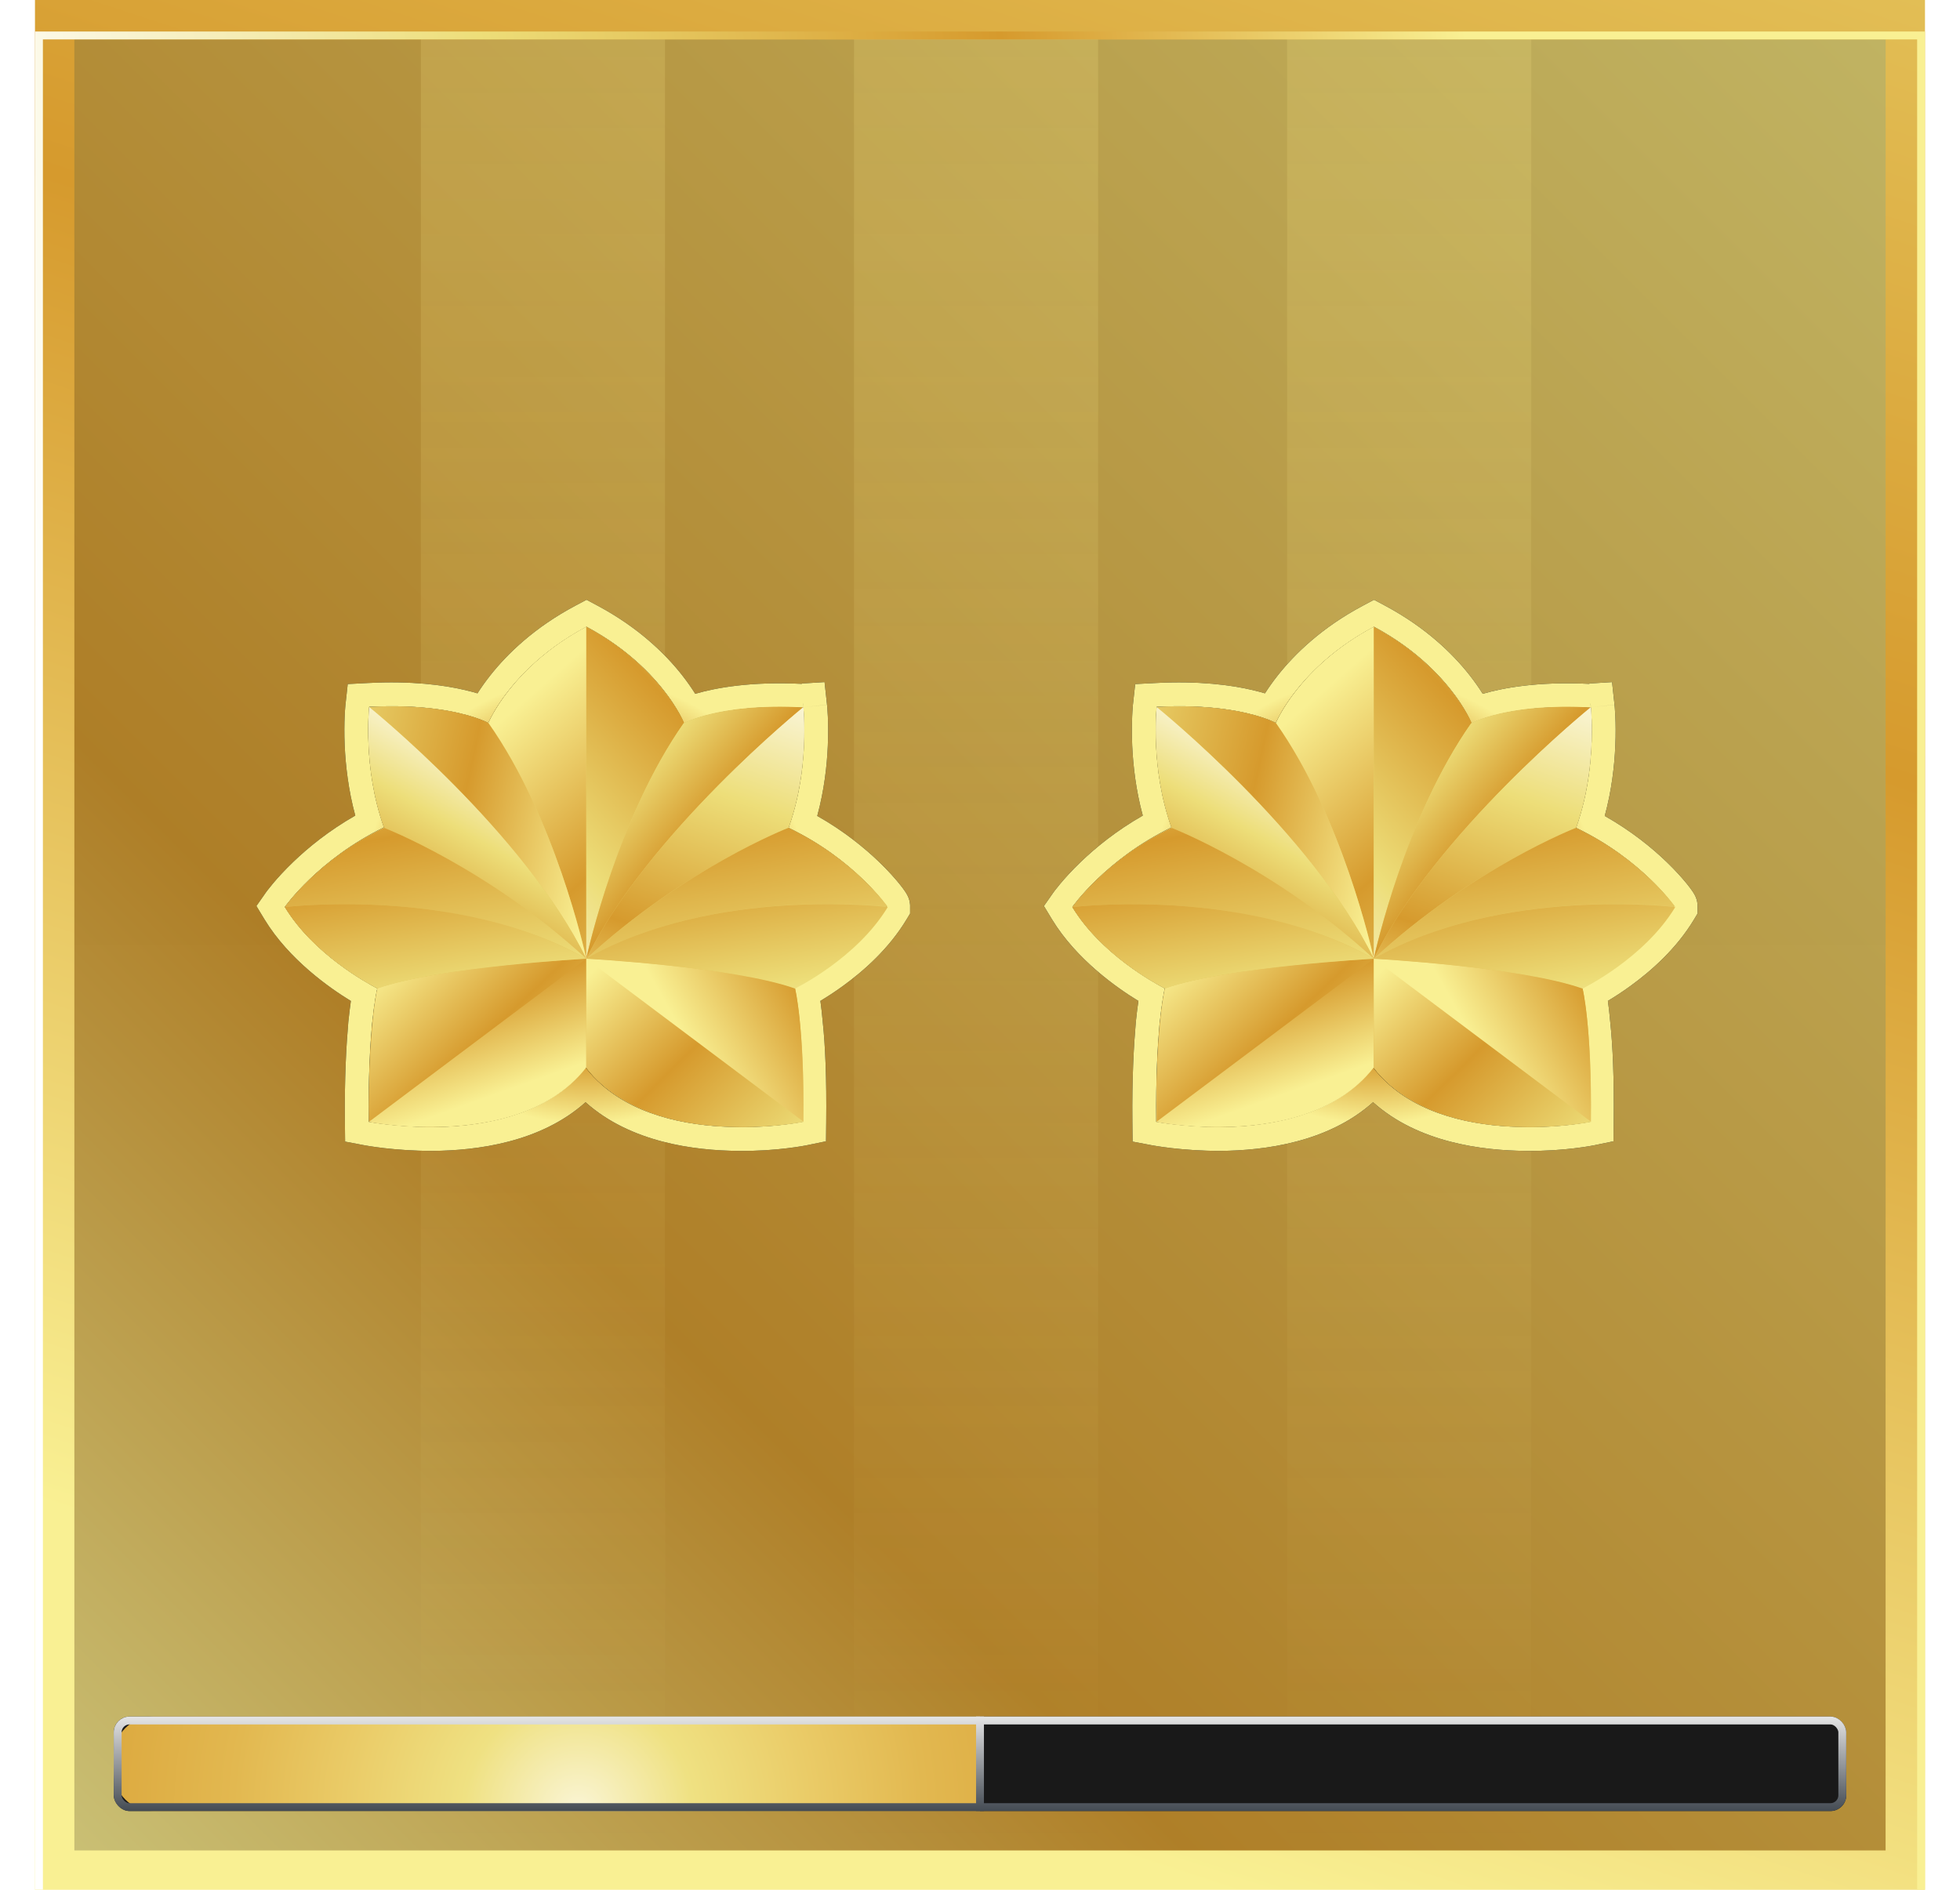 <svg width="56" height="54" viewBox="0 0 56 54" fill="none" xmlns="http://www.w3.org/2000/svg">
<rect x="1.562" y="0.563" width="52.875" height="52.875" fill="url(#paint0_linear_2005_62121)"/>
<rect x="1.562" y="0.563" width="52.875" height="52.875" fill="url(#paint1_linear_2005_62121)" fill-opacity="0.8"/>
<rect x="1.562" y="0.563" width="52.875" height="52.875" stroke="url(#paint2_linear_2005_62121)" stroke-width="1.125"/>
<g filter="url(#filter0_i_2005_62121)">
<rect x="1.113" y="0.113" width="53.775" height="53.775" stroke="url(#paint3_linear_2005_62121)" stroke-width="0.225"/>
</g>
<g style="mix-blend-mode:plus-lighter">
<rect x="12.025" y="1.125" width="6.975" height="51.75" fill="url(#paint4_linear_2005_62121)" fill-opacity="0.2"/>
<rect x="24.4" y="1.125" width="6.975" height="51.75" fill="url(#paint5_linear_2005_62121)" fill-opacity="0.2"/>
<rect x="36.775" y="1.125" width="6.975" height="51.75" fill="url(#paint6_linear_2005_62121)" fill-opacity="0.2"/>
</g>
<g filter="url(#filter1_d_2005_62121)">
<path d="M22.53 23.656C23.143 21.954 22.952 20.211 22.952 20.211C22.952 20.211 22.952 20.211 22.939 20.224C20.665 20.102 19.616 20.633 19.535 20.674C19.535 20.674 19.535 20.674 19.535 20.66C19.548 20.66 18.895 19.053 16.757 17.91C14.606 19.053 13.952 20.66 13.952 20.66C13.952 20.66 12.917 20.075 10.548 20.197C10.548 20.197 10.358 21.94 10.97 23.642C9.091 24.554 8.138 25.916 8.138 25.916C9.023 27.373 10.739 28.217 10.78 28.244C10.766 28.299 10.698 28.612 10.63 29.265C10.575 29.892 10.521 30.804 10.535 32.057C10.535 32.057 11.324 32.206 12.359 32.206C13.775 32.193 15.654 31.893 16.73 30.505C17.806 31.893 19.685 32.193 21.101 32.206C22.136 32.22 22.925 32.057 22.925 32.057C22.939 30.818 22.898 29.905 22.83 29.279C22.775 28.612 22.694 28.299 22.68 28.244C22.735 28.217 24.45 27.373 25.322 25.916V25.902C25.363 25.916 24.409 24.554 22.53 23.656Z" fill="url(#paint7_linear_2005_62121)"/>
<path fill-rule="evenodd" clip-rule="evenodd" d="M22.98 20.908C22.978 21.572 22.903 22.621 22.53 23.655C23.466 24.103 24.173 24.666 24.641 25.116C24.735 25.206 24.82 25.293 24.895 25.372C25.171 25.666 25.315 25.873 25.323 25.899C25.323 25.901 25.323 25.902 25.323 25.902C25.322 25.902 25.322 25.902 25.322 25.902V25.916C25.318 25.921 25.315 25.927 25.311 25.932C24.446 27.364 22.768 28.2 22.682 28.243L22.68 28.244L22.681 28.248C22.698 28.314 22.777 28.628 22.83 29.279C22.898 29.905 22.939 30.817 22.925 32.056C22.925 32.056 22.136 32.22 21.101 32.206C19.874 32.194 18.3 31.968 17.202 31.005C17.032 30.856 16.874 30.69 16.73 30.504C16.586 30.69 16.428 30.856 16.258 31.005C15.16 31.968 13.586 32.194 12.359 32.206C11.324 32.206 10.535 32.056 10.535 32.056C10.521 30.804 10.575 29.891 10.63 29.265C10.698 28.611 10.766 28.298 10.78 28.244C10.777 28.242 10.766 28.236 10.748 28.227C10.506 28.097 8.962 27.272 8.138 25.916C8.138 25.916 9.091 24.554 10.97 23.642C10.358 21.94 10.548 20.197 10.548 20.197C12.092 20.117 13.069 20.338 13.563 20.501C13.827 20.589 13.952 20.66 13.952 20.66C13.952 20.66 14.046 20.429 14.279 20.081C14.662 19.509 15.421 18.62 16.757 17.909C18.009 18.579 18.752 19.407 19.15 19.979C19.17 20.008 19.189 20.036 19.207 20.063C19.209 20.066 19.212 20.07 19.214 20.073C19.249 20.126 19.281 20.177 19.311 20.225C19.464 20.475 19.531 20.638 19.535 20.658C19.535 20.659 19.535 20.66 19.535 20.66V20.673L19.536 20.673C19.542 20.67 19.55 20.666 19.563 20.66C19.637 20.624 19.839 20.534 20.181 20.444C20.717 20.302 21.596 20.159 22.863 20.22C22.888 20.221 22.914 20.223 22.939 20.224L22.953 20.21C22.953 20.21 22.954 20.221 22.956 20.241C22.957 20.261 22.96 20.29 22.962 20.329C22.971 20.447 22.981 20.648 22.98 20.908ZM22.945 20.114C22.948 20.144 22.95 20.177 22.953 20.21C23.629 20.136 23.629 20.137 23.629 20.137L23.63 20.138L23.63 20.14L23.63 20.146C23.631 20.151 23.631 20.158 23.632 20.166C23.634 20.183 23.636 20.206 23.638 20.235C23.643 20.293 23.648 20.376 23.653 20.48C23.662 20.686 23.667 20.978 23.651 21.325C23.627 21.874 23.551 22.578 23.35 23.315C24.111 23.745 24.701 24.229 25.118 24.63C25.373 24.876 25.566 25.094 25.697 25.255C25.761 25.335 25.814 25.405 25.852 25.461C25.869 25.486 25.893 25.522 25.914 25.561L25.915 25.562C25.921 25.573 25.952 25.629 25.975 25.703C25.982 25.726 25.993 25.769 25.999 25.823C26.002 25.846 26.006 25.888 26.003 25.942V26.104L25.906 26.265C25.404 27.104 24.677 27.743 24.095 28.166C23.85 28.345 23.623 28.49 23.44 28.6C23.463 28.764 23.487 28.967 23.508 29.214C23.579 29.877 23.62 30.815 23.606 32.064L23.6 32.612L23.063 32.723L22.925 32.056C23.063 32.723 23.063 32.723 23.063 32.723L23.061 32.723L23.058 32.724L23.048 32.726C23.04 32.728 23.029 32.73 23.015 32.732C22.987 32.738 22.948 32.745 22.898 32.753C22.799 32.77 22.657 32.791 22.482 32.812C22.133 32.854 21.647 32.894 21.093 32.887C19.831 32.875 18.022 32.647 16.73 31.497C15.437 32.648 13.628 32.875 12.366 32.887L12.363 32.887H12.359C11.81 32.887 11.327 32.847 10.981 32.808C10.808 32.788 10.668 32.768 10.569 32.752C10.52 32.745 10.482 32.738 10.454 32.733C10.441 32.731 10.43 32.729 10.422 32.728L10.413 32.726L10.41 32.725L10.408 32.725L10.408 32.725C10.408 32.725 10.408 32.725 10.535 32.056L10.408 32.725L9.86 32.621L9.854 32.064C9.84 30.787 9.896 29.852 9.952 29.206L9.952 29.2L9.953 29.195C9.978 28.958 10.002 28.761 10.025 28.602C9.427 28.239 8.256 27.421 7.556 26.269L7.326 25.889L7.581 25.525L8.138 25.916C7.581 25.525 7.581 25.525 7.581 25.525L7.582 25.523L7.583 25.521L7.587 25.516C7.59 25.511 7.594 25.506 7.599 25.499C7.61 25.485 7.624 25.466 7.641 25.442C7.677 25.396 7.728 25.331 7.794 25.252C7.927 25.093 8.122 24.876 8.378 24.63C8.799 24.226 9.39 23.739 10.151 23.305C9.95 22.567 9.874 21.861 9.849 21.311C9.834 20.964 9.839 20.673 9.848 20.466C9.852 20.363 9.858 20.28 9.863 20.221C9.865 20.192 9.867 20.169 9.869 20.153C9.869 20.144 9.87 20.138 9.87 20.133L9.871 20.126L9.871 20.124L9.872 20.123C9.872 20.123 9.872 20.123 10.548 20.197L9.872 20.123L9.935 19.547L10.513 19.517C11.759 19.452 12.675 19.573 13.295 19.72C13.424 19.75 13.539 19.781 13.642 19.812C13.74 19.658 13.863 19.482 14.015 19.29C14.497 18.683 15.268 17.93 16.438 17.308L16.758 17.138L17.078 17.309C18.241 17.931 19.009 18.684 19.488 19.292C19.642 19.488 19.766 19.669 19.864 19.825C20.452 19.654 21.448 19.469 22.911 19.541L22.91 19.531L23.559 19.491L23.629 20.136L22.953 20.21L22.946 20.099L22.945 20.114Z" fill="black"/>
<path fill-rule="evenodd" clip-rule="evenodd" d="M22.98 20.908C22.978 21.572 22.903 22.621 22.53 23.655C23.466 24.103 24.173 24.666 24.641 25.116C24.735 25.206 24.82 25.293 24.895 25.372C25.171 25.666 25.315 25.873 25.323 25.899C25.323 25.901 25.323 25.902 25.323 25.902C25.322 25.902 25.322 25.902 25.322 25.902V25.916C25.318 25.921 25.315 25.927 25.311 25.932C24.446 27.364 22.768 28.2 22.682 28.243L22.68 28.244L22.681 28.248C22.698 28.314 22.777 28.628 22.83 29.279C22.898 29.905 22.939 30.817 22.925 32.056C22.925 32.056 22.136 32.22 21.101 32.206C19.874 32.194 18.3 31.968 17.202 31.005C17.032 30.856 16.874 30.69 16.73 30.504C16.586 30.69 16.428 30.856 16.258 31.005C15.16 31.968 13.586 32.194 12.359 32.206C11.324 32.206 10.535 32.056 10.535 32.056C10.521 30.804 10.575 29.891 10.63 29.265C10.698 28.611 10.766 28.298 10.78 28.244C10.777 28.242 10.766 28.236 10.748 28.227C10.506 28.097 8.962 27.272 8.138 25.916C8.138 25.916 9.091 24.554 10.97 23.642C10.358 21.94 10.548 20.197 10.548 20.197C12.092 20.117 13.069 20.338 13.563 20.501C13.827 20.589 13.952 20.66 13.952 20.66C13.952 20.66 14.046 20.429 14.279 20.081C14.662 19.509 15.421 18.62 16.757 17.909C18.009 18.579 18.752 19.407 19.15 19.979C19.17 20.008 19.189 20.036 19.207 20.063C19.209 20.066 19.212 20.07 19.214 20.073C19.249 20.126 19.281 20.177 19.311 20.225C19.464 20.475 19.531 20.638 19.535 20.658C19.535 20.659 19.535 20.66 19.535 20.66V20.673L19.536 20.673C19.542 20.67 19.55 20.666 19.563 20.66C19.637 20.624 19.839 20.534 20.181 20.444C20.717 20.302 21.596 20.159 22.863 20.22C22.888 20.221 22.914 20.223 22.939 20.224L22.953 20.21C22.953 20.21 22.954 20.221 22.956 20.241C22.957 20.261 22.96 20.29 22.962 20.329C22.971 20.447 22.981 20.648 22.98 20.908ZM22.945 20.114C22.948 20.144 22.95 20.177 22.953 20.21C23.629 20.136 23.629 20.137 23.629 20.137L23.63 20.138L23.63 20.14L23.63 20.146C23.631 20.151 23.631 20.158 23.632 20.166C23.634 20.183 23.636 20.206 23.638 20.235C23.643 20.293 23.648 20.376 23.653 20.48C23.662 20.686 23.667 20.978 23.651 21.325C23.627 21.874 23.551 22.578 23.35 23.315C24.111 23.745 24.701 24.229 25.118 24.63C25.373 24.876 25.566 25.094 25.697 25.255C25.761 25.335 25.814 25.405 25.852 25.461C25.869 25.486 25.893 25.522 25.914 25.561L25.915 25.562C25.921 25.573 25.952 25.629 25.975 25.703C25.982 25.726 25.993 25.769 25.999 25.823C26.002 25.846 26.006 25.888 26.003 25.942V26.104L25.906 26.265C25.404 27.104 24.677 27.743 24.095 28.166C23.85 28.345 23.623 28.49 23.44 28.6C23.463 28.764 23.487 28.967 23.508 29.214C23.579 29.877 23.62 30.815 23.606 32.064L23.6 32.612L23.063 32.723L22.925 32.056C23.063 32.723 23.063 32.723 23.063 32.723L23.061 32.723L23.058 32.724L23.048 32.726C23.04 32.728 23.029 32.73 23.015 32.732C22.987 32.738 22.948 32.745 22.898 32.753C22.799 32.77 22.657 32.791 22.482 32.812C22.133 32.854 21.647 32.894 21.093 32.887C19.831 32.875 18.022 32.647 16.73 31.497C15.437 32.648 13.628 32.875 12.366 32.887L12.363 32.887H12.359C11.81 32.887 11.327 32.847 10.981 32.808C10.808 32.788 10.668 32.768 10.569 32.752C10.52 32.745 10.482 32.738 10.454 32.733C10.441 32.731 10.43 32.729 10.422 32.728L10.413 32.726L10.41 32.725L10.408 32.725L10.408 32.725C10.408 32.725 10.408 32.725 10.535 32.056L10.408 32.725L9.86 32.621L9.854 32.064C9.84 30.787 9.896 29.852 9.952 29.206L9.952 29.2L9.953 29.195C9.978 28.958 10.002 28.761 10.025 28.602C9.427 28.239 8.256 27.421 7.556 26.269L7.326 25.889L7.581 25.525L8.138 25.916C7.581 25.525 7.581 25.525 7.581 25.525L7.582 25.523L7.583 25.521L7.587 25.516C7.59 25.511 7.594 25.506 7.599 25.499C7.61 25.485 7.624 25.466 7.641 25.442C7.677 25.396 7.728 25.331 7.794 25.252C7.927 25.093 8.122 24.876 8.378 24.63C8.799 24.226 9.39 23.739 10.151 23.305C9.95 22.567 9.874 21.861 9.849 21.311C9.834 20.964 9.839 20.673 9.848 20.466C9.852 20.363 9.858 20.28 9.863 20.221C9.865 20.192 9.867 20.169 9.869 20.153C9.869 20.144 9.87 20.138 9.87 20.133L9.871 20.126L9.871 20.124L9.872 20.123C9.872 20.123 9.872 20.123 10.548 20.197L9.872 20.123L9.935 19.547L10.513 19.517C11.759 19.452 12.675 19.573 13.295 19.72C13.424 19.75 13.539 19.781 13.642 19.812C13.74 19.658 13.863 19.482 14.015 19.29C14.497 18.683 15.268 17.93 16.438 17.308L16.758 17.138L17.078 17.309C18.241 17.931 19.009 18.684 19.488 19.292C19.642 19.488 19.766 19.669 19.864 19.825C20.452 19.654 21.448 19.469 22.911 19.541L22.91 19.531L23.559 19.491L23.629 20.136L22.953 20.21L22.946 20.099L22.945 20.114Z" fill="url(#paint8_angular_2005_62121)"/>
<path d="M16.751 17.909V27.395V27.384C16.699 27.156 15.847 23.343 13.956 20.662C13.956 20.662 14.611 19.052 16.751 17.909Z" fill="url(#paint9_linear_2005_62121)"/>
<path d="M16.751 27.395C14.975 23.779 10.549 20.205 10.549 20.205C12.928 20.07 13.956 20.662 13.956 20.662C15.847 23.343 16.699 27.155 16.751 27.395Z" fill="url(#paint10_linear_2005_62121)"/>
<path d="M16.751 27.395C13.946 24.808 10.975 23.654 10.975 23.654C10.362 21.95 10.549 20.205 10.549 20.205C10.549 20.205 14.975 23.779 16.751 27.395Z" fill="url(#paint11_linear_2005_62121)"/>
<path d="M16.751 27.395C16.751 27.395 12.543 27.624 10.788 28.247C10.788 28.247 10.507 29.431 10.549 32.06C10.549 32.06 11.338 32.216 12.377 32.205C13.79 32.195 15.671 31.894 16.751 30.502V27.395Z" fill="url(#paint12_linear_2005_62121)"/>
<path d="M16.751 27.395L10.549 32.05C10.528 29.224 10.787 28.237 10.787 28.237C12.543 27.624 16.751 27.395 16.751 27.395Z" fill="url(#paint13_linear_2005_62121)"/>
<path d="M16.751 27.395C13.946 24.808 10.975 23.655 10.975 23.655C9.094 24.549 8.138 25.92 8.138 25.92C8.138 25.92 13.084 25.307 16.751 27.395Z" fill="url(#paint14_linear_2005_62121)"/>
<path d="M10.788 28.247C12.543 27.623 16.751 27.395 16.751 27.395C13.084 25.307 8.138 25.92 8.138 25.92C9.032 27.395 10.788 28.247 10.788 28.247Z" fill="url(#paint15_linear_2005_62121)"/>
<path d="M16.751 17.909V27.395V27.384C16.803 27.146 17.655 23.343 19.546 20.652C19.546 20.662 18.892 19.052 16.751 17.909Z" fill="url(#paint16_linear_2005_62121)"/>
<path d="M16.751 27.394C18.528 23.779 22.954 20.215 22.954 20.215C20.575 20.08 19.536 20.662 19.536 20.662C17.655 23.343 16.803 27.155 16.751 27.394Z" fill="url(#paint17_linear_2005_62121)"/>
<path d="M16.751 27.395C19.556 24.808 22.528 23.654 22.528 23.654C23.141 21.95 22.954 20.205 22.954 20.205C22.954 20.205 18.528 23.779 16.751 27.395Z" fill="url(#paint18_linear_2005_62121)"/>
<path d="M16.751 27.395C16.751 27.395 20.959 27.624 22.715 28.247C22.715 28.247 22.995 29.431 22.954 32.06C22.954 32.06 22.164 32.216 21.125 32.205C19.712 32.195 17.832 31.894 16.751 30.502V27.395Z" fill="url(#paint19_linear_2005_62121)"/>
<path d="M16.751 27.395L22.954 32.05C22.975 29.224 22.715 28.237 22.715 28.237C20.959 27.624 16.751 27.395 16.751 27.395Z" fill="url(#paint20_linear_2005_62121)"/>
<path d="M16.751 27.395C19.556 24.808 22.528 23.655 22.528 23.655C24.408 24.549 25.364 25.91 25.364 25.91C25.364 25.91 20.408 25.307 16.751 27.395Z" fill="url(#paint21_linear_2005_62121)"/>
<path d="M22.715 28.247C20.959 27.623 16.751 27.395 16.751 27.395C20.408 25.307 25.364 25.92 25.364 25.92C24.471 27.395 22.715 28.247 22.715 28.247Z" fill="url(#paint22_linear_2005_62121)"/>
</g>
<g filter="url(#filter2_d_2005_62121)">
<path d="M45.03 23.656C45.643 21.954 45.452 20.211 45.452 20.211C45.452 20.211 45.452 20.211 45.439 20.224C43.165 20.102 42.117 20.633 42.035 20.674C42.035 20.674 42.035 20.674 42.035 20.66C42.048 20.66 41.395 19.053 39.257 17.91C37.106 19.053 36.452 20.66 36.452 20.66C36.452 20.66 35.417 20.075 33.048 20.197C33.048 20.197 32.858 21.94 33.47 23.642C31.591 24.554 30.638 25.916 30.638 25.916C31.523 27.373 33.239 28.217 33.28 28.244C33.266 28.299 33.198 28.612 33.13 29.265C33.075 29.892 33.021 30.804 33.035 32.057C33.035 32.057 33.824 32.206 34.859 32.206C36.275 32.193 38.154 31.893 39.23 30.505C40.306 31.893 42.185 32.193 43.601 32.206C44.636 32.22 45.425 32.057 45.425 32.057C45.439 30.818 45.398 29.905 45.33 29.279C45.275 28.612 45.194 28.299 45.18 28.244C45.235 28.217 46.95 27.373 47.822 25.916V25.902C47.862 25.916 46.909 24.554 45.03 23.656Z" fill="url(#paint23_linear_2005_62121)"/>
<path fill-rule="evenodd" clip-rule="evenodd" d="M45.48 20.908C45.478 21.572 45.403 22.621 45.03 23.655C45.967 24.103 46.673 24.666 47.141 25.116C47.235 25.206 47.32 25.293 47.395 25.372C47.671 25.666 47.815 25.873 47.823 25.899C47.823 25.901 47.823 25.902 47.823 25.902C47.822 25.902 47.822 25.902 47.822 25.902V25.916C47.818 25.921 47.815 25.927 47.812 25.932C46.946 27.364 45.269 28.2 45.182 28.243L45.18 28.244L45.181 28.248C45.198 28.314 45.277 28.628 45.33 29.279C45.398 29.905 45.439 30.817 45.425 32.056C45.425 32.056 44.636 32.22 43.601 32.206C42.374 32.194 40.8 31.968 39.702 31.005C39.532 30.856 39.374 30.69 39.23 30.504C39.086 30.69 38.928 30.856 38.758 31.005C37.66 31.968 36.086 32.194 34.859 32.206C33.824 32.206 33.035 32.056 33.035 32.056C33.021 30.804 33.075 29.891 33.13 29.265C33.198 28.611 33.266 28.298 33.28 28.244C33.277 28.242 33.266 28.236 33.248 28.227C33.006 28.097 31.462 27.272 30.638 25.916C30.638 25.916 31.591 24.554 33.47 23.642C32.858 21.94 33.048 20.197 33.048 20.197C34.592 20.117 35.569 20.338 36.063 20.501C36.327 20.589 36.452 20.66 36.452 20.66C36.452 20.66 36.546 20.429 36.779 20.081C37.162 19.509 37.92 18.62 39.257 17.909C40.509 18.579 41.252 19.407 41.65 19.979C41.67 20.008 41.689 20.036 41.707 20.063C41.709 20.066 41.712 20.07 41.714 20.073C41.749 20.126 41.781 20.177 41.811 20.225C41.964 20.475 42.031 20.638 42.035 20.658C42.035 20.659 42.035 20.66 42.035 20.66V20.673L42.036 20.673C42.042 20.67 42.05 20.666 42.063 20.66C42.137 20.624 42.339 20.534 42.681 20.444C43.217 20.302 44.096 20.159 45.363 20.22C45.388 20.221 45.414 20.223 45.439 20.224L45.453 20.21C45.453 20.21 45.454 20.221 45.456 20.241C45.457 20.261 45.46 20.29 45.462 20.329C45.471 20.447 45.481 20.648 45.48 20.908ZM45.445 20.114C45.448 20.144 45.45 20.177 45.453 20.21C46.129 20.136 46.129 20.137 46.129 20.137L46.13 20.138L46.13 20.14L46.13 20.146C46.131 20.151 46.132 20.158 46.132 20.166C46.134 20.183 46.136 20.206 46.138 20.235C46.143 20.293 46.148 20.376 46.153 20.48C46.162 20.686 46.167 20.978 46.151 21.325C46.127 21.874 46.051 22.578 45.85 23.315C46.611 23.745 47.201 24.229 47.618 24.63C47.873 24.876 48.066 25.094 48.197 25.255C48.261 25.335 48.314 25.405 48.352 25.461C48.369 25.486 48.393 25.522 48.414 25.561L48.415 25.562C48.421 25.573 48.452 25.629 48.475 25.703C48.482 25.726 48.493 25.769 48.499 25.823C48.502 25.846 48.506 25.888 48.502 25.942V26.104L48.406 26.265C47.904 27.104 47.177 27.743 46.595 28.166C46.35 28.345 46.123 28.49 45.94 28.6C45.963 28.764 45.987 28.967 46.008 29.214C46.079 29.877 46.12 30.815 46.106 32.064L46.1 32.612L45.563 32.723L45.425 32.056C45.563 32.723 45.563 32.723 45.563 32.723L45.561 32.723L45.558 32.724L45.548 32.726C45.54 32.728 45.529 32.73 45.515 32.732C45.487 32.738 45.448 32.745 45.398 32.753C45.299 32.77 45.157 32.791 44.982 32.812C44.633 32.854 44.147 32.894 43.593 32.887C42.331 32.875 40.522 32.647 39.23 31.497C37.937 32.648 36.128 32.875 34.866 32.887L34.862 32.887H34.859C34.31 32.887 33.827 32.847 33.481 32.808C33.308 32.788 33.168 32.768 33.069 32.752C33.02 32.745 32.982 32.738 32.954 32.733C32.941 32.731 32.93 32.729 32.922 32.728L32.913 32.726L32.91 32.725L32.908 32.725L32.908 32.725C32.908 32.725 32.908 32.725 33.035 32.056L32.908 32.725L32.36 32.621L32.354 32.064C32.34 30.787 32.396 29.852 32.452 29.206L32.452 29.2L32.453 29.195C32.477 28.958 32.502 28.761 32.526 28.602C31.927 28.239 30.756 27.421 30.056 26.269L29.826 25.889L30.081 25.525L30.638 25.916C30.081 25.525 30.081 25.525 30.081 25.525L30.082 25.523L30.083 25.521L30.087 25.516C30.09 25.511 30.094 25.506 30.099 25.499C30.11 25.485 30.124 25.466 30.141 25.442C30.177 25.396 30.228 25.331 30.294 25.252C30.427 25.093 30.622 24.876 30.878 24.63C31.299 24.226 31.89 23.739 32.651 23.305C32.45 22.567 32.374 21.861 32.349 21.311C32.334 20.964 32.339 20.673 32.348 20.466C32.352 20.363 32.358 20.28 32.363 20.221C32.365 20.192 32.367 20.169 32.368 20.153C32.369 20.144 32.37 20.138 32.37 20.133L32.371 20.126L32.371 20.124L32.371 20.123C32.371 20.123 32.371 20.123 33.048 20.197L32.371 20.123L32.434 19.547L33.013 19.517C34.26 19.452 35.175 19.573 35.795 19.72C35.923 19.75 36.039 19.781 36.142 19.812C36.24 19.658 36.363 19.482 36.515 19.29C36.997 18.683 37.768 17.93 38.938 17.308L39.258 17.138L39.578 17.309C40.741 17.931 41.509 18.684 41.988 19.292C42.142 19.488 42.266 19.669 42.364 19.825C42.952 19.654 43.948 19.469 45.411 19.541L45.41 19.531L46.059 19.491L46.129 20.136L45.453 20.21L45.446 20.099L45.445 20.114Z" fill="black"/>
<path fill-rule="evenodd" clip-rule="evenodd" d="M45.48 20.908C45.478 21.572 45.403 22.621 45.03 23.655C45.967 24.103 46.673 24.666 47.141 25.116C47.235 25.206 47.32 25.293 47.395 25.372C47.671 25.666 47.815 25.873 47.823 25.899C47.823 25.901 47.823 25.902 47.823 25.902C47.822 25.902 47.822 25.902 47.822 25.902V25.916C47.818 25.921 47.815 25.927 47.812 25.932C46.946 27.364 45.269 28.2 45.182 28.243L45.18 28.244L45.181 28.248C45.198 28.314 45.277 28.628 45.33 29.279C45.398 29.905 45.439 30.817 45.425 32.056C45.425 32.056 44.636 32.22 43.601 32.206C42.374 32.194 40.8 31.968 39.702 31.005C39.532 30.856 39.374 30.69 39.23 30.504C39.086 30.69 38.928 30.856 38.758 31.005C37.66 31.968 36.086 32.194 34.859 32.206C33.824 32.206 33.035 32.056 33.035 32.056C33.021 30.804 33.075 29.891 33.13 29.265C33.198 28.611 33.266 28.298 33.28 28.244C33.277 28.242 33.266 28.236 33.248 28.227C33.006 28.097 31.462 27.272 30.638 25.916C30.638 25.916 31.591 24.554 33.47 23.642C32.858 21.94 33.048 20.197 33.048 20.197C34.592 20.117 35.569 20.338 36.063 20.501C36.327 20.589 36.452 20.66 36.452 20.66C36.452 20.66 36.546 20.429 36.779 20.081C37.162 19.509 37.92 18.62 39.257 17.909C40.509 18.579 41.252 19.407 41.65 19.979C41.67 20.008 41.689 20.036 41.707 20.063C41.709 20.066 41.712 20.07 41.714 20.073C41.749 20.126 41.781 20.177 41.811 20.225C41.964 20.475 42.031 20.638 42.035 20.658C42.035 20.659 42.035 20.66 42.035 20.66V20.673L42.036 20.673C42.042 20.67 42.05 20.666 42.063 20.66C42.137 20.624 42.339 20.534 42.681 20.444C43.217 20.302 44.096 20.159 45.363 20.22C45.388 20.221 45.414 20.223 45.439 20.224L45.453 20.21C45.453 20.21 45.454 20.221 45.456 20.241C45.457 20.261 45.46 20.29 45.462 20.329C45.471 20.447 45.481 20.648 45.48 20.908ZM45.445 20.114C45.448 20.144 45.45 20.177 45.453 20.21C46.129 20.136 46.129 20.137 46.129 20.137L46.13 20.138L46.13 20.14L46.13 20.146C46.131 20.151 46.132 20.158 46.132 20.166C46.134 20.183 46.136 20.206 46.138 20.235C46.143 20.293 46.148 20.376 46.153 20.48C46.162 20.686 46.167 20.978 46.151 21.325C46.127 21.874 46.051 22.578 45.85 23.315C46.611 23.745 47.201 24.229 47.618 24.63C47.873 24.876 48.066 25.094 48.197 25.255C48.261 25.335 48.314 25.405 48.352 25.461C48.369 25.486 48.393 25.522 48.414 25.561L48.415 25.562C48.421 25.573 48.452 25.629 48.475 25.703C48.482 25.726 48.493 25.769 48.499 25.823C48.502 25.846 48.506 25.888 48.502 25.942V26.104L48.406 26.265C47.904 27.104 47.177 27.743 46.595 28.166C46.35 28.345 46.123 28.49 45.94 28.6C45.963 28.764 45.987 28.967 46.008 29.214C46.079 29.877 46.12 30.815 46.106 32.064L46.1 32.612L45.563 32.723L45.425 32.056C45.563 32.723 45.563 32.723 45.563 32.723L45.561 32.723L45.558 32.724L45.548 32.726C45.54 32.728 45.529 32.73 45.515 32.732C45.487 32.738 45.448 32.745 45.398 32.753C45.299 32.77 45.157 32.791 44.982 32.812C44.633 32.854 44.147 32.894 43.593 32.887C42.331 32.875 40.522 32.647 39.23 31.497C37.937 32.648 36.128 32.875 34.866 32.887L34.862 32.887H34.859C34.31 32.887 33.827 32.847 33.481 32.808C33.308 32.788 33.168 32.768 33.069 32.752C33.02 32.745 32.982 32.738 32.954 32.733C32.941 32.731 32.93 32.729 32.922 32.728L32.913 32.726L32.91 32.725L32.908 32.725L32.908 32.725C32.908 32.725 32.908 32.725 33.035 32.056L32.908 32.725L32.36 32.621L32.354 32.064C32.34 30.787 32.396 29.852 32.452 29.206L32.452 29.2L32.453 29.195C32.477 28.958 32.502 28.761 32.526 28.602C31.927 28.239 30.756 27.421 30.056 26.269L29.826 25.889L30.081 25.525L30.638 25.916C30.081 25.525 30.081 25.525 30.081 25.525L30.082 25.523L30.083 25.521L30.087 25.516C30.09 25.511 30.094 25.506 30.099 25.499C30.11 25.485 30.124 25.466 30.141 25.442C30.177 25.396 30.228 25.331 30.294 25.252C30.427 25.093 30.622 24.876 30.878 24.63C31.299 24.226 31.89 23.739 32.651 23.305C32.45 22.567 32.374 21.861 32.349 21.311C32.334 20.964 32.339 20.673 32.348 20.466C32.352 20.363 32.358 20.28 32.363 20.221C32.365 20.192 32.367 20.169 32.368 20.153C32.369 20.144 32.37 20.138 32.37 20.133L32.371 20.126L32.371 20.124L32.371 20.123C32.371 20.123 32.371 20.123 33.048 20.197L32.371 20.123L32.434 19.547L33.013 19.517C34.26 19.452 35.175 19.573 35.795 19.72C35.923 19.75 36.039 19.781 36.142 19.812C36.24 19.658 36.363 19.482 36.515 19.29C36.997 18.683 37.768 17.93 38.938 17.308L39.258 17.138L39.578 17.309C40.741 17.931 41.509 18.684 41.988 19.292C42.142 19.488 42.266 19.669 42.364 19.825C42.952 19.654 43.948 19.469 45.411 19.541L45.41 19.531L46.059 19.491L46.129 20.136L45.453 20.21L45.446 20.099L45.445 20.114Z" fill="url(#paint24_angular_2005_62121)"/>
<path d="M39.251 17.91V27.396V27.386C39.199 27.157 38.347 23.344 36.456 20.663C36.456 20.663 37.111 19.053 39.251 17.91Z" fill="url(#paint25_linear_2005_62121)"/>
<path d="M39.251 27.395C37.475 23.78 33.049 20.206 33.049 20.206C35.428 20.071 36.456 20.663 36.456 20.663C38.347 23.343 39.199 27.157 39.251 27.395Z" fill="url(#paint26_linear_2005_62121)"/>
<path d="M39.251 27.395C36.446 24.808 33.475 23.655 33.475 23.655C32.862 21.951 33.049 20.206 33.049 20.206C33.049 20.206 37.475 23.78 39.251 27.395Z" fill="url(#paint27_linear_2005_62121)"/>
<path d="M39.251 27.396C39.251 27.396 35.044 27.625 33.288 28.248C33.288 28.248 33.007 29.432 33.049 32.061C33.049 32.061 33.838 32.217 34.877 32.206C36.29 32.196 38.171 31.895 39.251 30.503V27.396Z" fill="url(#paint28_linear_2005_62121)"/>
<path d="M39.251 27.396L33.048 32.051C33.028 29.225 33.288 28.238 33.288 28.238C35.043 27.625 39.251 27.396 39.251 27.396Z" fill="url(#paint29_linear_2005_62121)"/>
<path d="M39.251 27.396C36.446 24.809 33.475 23.656 33.475 23.656C31.594 24.549 30.638 25.921 30.638 25.921C30.638 25.921 35.584 25.308 39.251 27.396Z" fill="url(#paint30_linear_2005_62121)"/>
<path d="M33.288 28.248C35.043 27.624 39.251 27.396 39.251 27.396C35.584 25.308 30.638 25.921 30.638 25.921C31.532 27.396 33.288 28.248 33.288 28.248Z" fill="url(#paint31_linear_2005_62121)"/>
<path d="M39.251 17.91V27.396V27.386C39.303 27.147 40.155 23.344 42.046 20.653C42.046 20.663 41.392 19.053 39.251 17.91Z" fill="url(#paint32_linear_2005_62121)"/>
<path d="M39.251 27.395C41.028 23.78 45.454 20.216 45.454 20.216C43.075 20.081 42.036 20.663 42.036 20.663C40.155 23.343 39.303 27.156 39.251 27.395Z" fill="url(#paint33_linear_2005_62121)"/>
<path d="M39.251 27.395C42.056 24.808 45.028 23.655 45.028 23.655C45.641 21.951 45.454 20.206 45.454 20.206C45.454 20.206 41.028 23.78 39.251 27.395Z" fill="url(#paint34_linear_2005_62121)"/>
<path d="M39.251 27.396C39.251 27.396 43.459 27.625 45.215 28.248C45.215 28.248 45.495 29.432 45.454 32.061C45.454 32.061 44.664 32.217 43.625 32.206C42.212 32.196 40.332 31.895 39.251 30.503V27.396Z" fill="url(#paint35_linear_2005_62121)"/>
<path d="M39.251 27.396L45.454 32.051C45.475 29.225 45.215 28.238 45.215 28.238C43.459 27.625 39.251 27.396 39.251 27.396Z" fill="url(#paint36_linear_2005_62121)"/>
<path d="M39.251 27.396C42.056 24.809 45.028 23.656 45.028 23.656C46.908 24.549 47.864 25.911 47.864 25.911C47.864 25.911 42.908 25.308 39.251 27.396Z" fill="url(#paint37_linear_2005_62121)"/>
<path d="M45.215 28.248C43.459 27.624 39.251 27.396 39.251 27.396C42.908 25.308 47.864 25.921 47.864 25.921C46.971 27.396 45.215 28.248 45.215 28.248Z" fill="url(#paint38_linear_2005_62121)"/>
</g>
<rect x="3.25" y="49.05" width="49.5" height="2.7" rx="0.45" fill="#191919"/>
<path d="M3.25 50.175C3.25 49.554 3.754 49.05 4.375 49.05H28V51.75H4.375C3.754 51.75 3.25 51.246 3.25 50.625V50.175Z" fill="url(#paint39_radial_2005_62121)"/>
<g filter="url(#filter3_dd_2005_62121)">
<rect x="3.362" y="49.163" width="49.275" height="2.475" rx="0.338" stroke="url(#paint40_linear_2005_62121)" stroke-width="0.225"/>
</g>
<g filter="url(#filter4_dd_2005_62121)">
<path d="M28 49.05V51.75" stroke="url(#paint41_linear_2005_62121)" stroke-width="0.225"/>
</g>
<defs>
<filter id="filter0_i_2005_62121" x="1" y="0" width="54" height="54.9" filterUnits="userSpaceOnUse" color-interpolation-filters="sRGB">
<feFlood flood-opacity="0" result="BackgroundImageFix"/>
<feBlend mode="normal" in="SourceGraphic" in2="BackgroundImageFix" result="shape"/>
<feColorMatrix in="SourceAlpha" type="matrix" values="0 0 0 0 0 0 0 0 0 0 0 0 0 0 0 0 0 0 127 0" result="hardAlpha"/>
<feOffset dy="0.9"/>
<feGaussianBlur stdDeviation="0.45"/>
<feComposite in2="hardAlpha" operator="arithmetic" k2="-1" k3="1"/>
<feColorMatrix type="matrix" values="0 0 0 0 0 0 0 0 0 0 0 0 0 0 0 0 0 0 0.25 0"/>
<feBlend mode="normal" in2="shape" result="effect1_innerShadow_2005_62121"/>
</filter>
<filter id="filter1_d_2005_62121" x="0.518" y="10.33" width="32.294" height="29.366" filterUnits="userSpaceOnUse" color-interpolation-filters="sRGB">
<feFlood flood-opacity="0" result="BackgroundImageFix"/>
<feColorMatrix in="SourceAlpha" type="matrix" values="0 0 0 0 0 0 0 0 0 0 0 0 0 0 0 0 0 0 127 0" result="hardAlpha"/>
<feOffset/>
<feGaussianBlur stdDeviation="3.404"/>
<feColorMatrix type="matrix" values="0 0 0 0 0 0 0 0 0 0 0 0 0 0 0 0 0 0 0.8 0"/>
<feBlend mode="normal" in2="BackgroundImageFix" result="effect1_dropShadow_2005_62121"/>
<feBlend mode="normal" in="SourceGraphic" in2="effect1_dropShadow_2005_62121" result="shape"/>
</filter>
<filter id="filter2_d_2005_62121" x="23.018" y="10.33" width="32.294" height="29.366" filterUnits="userSpaceOnUse" color-interpolation-filters="sRGB">
<feFlood flood-opacity="0" result="BackgroundImageFix"/>
<feColorMatrix in="SourceAlpha" type="matrix" values="0 0 0 0 0 0 0 0 0 0 0 0 0 0 0 0 0 0 127 0" result="hardAlpha"/>
<feOffset/>
<feGaussianBlur stdDeviation="3.404"/>
<feColorMatrix type="matrix" values="0 0 0 0 0 0 0 0 0 0 0 0 0 0 0 0 0 0 0.8 0"/>
<feBlend mode="normal" in2="BackgroundImageFix" result="effect1_dropShadow_2005_62121"/>
<feBlend mode="normal" in="SourceGraphic" in2="effect1_dropShadow_2005_62121" result="shape"/>
</filter>
<filter id="filter3_dd_2005_62121" x="2.35" y="48.15" width="51.3" height="4.5" filterUnits="userSpaceOnUse" color-interpolation-filters="sRGB">
<feFlood flood-opacity="0" result="BackgroundImageFix"/>
<feColorMatrix in="SourceAlpha" type="matrix" values="0 0 0 0 0 0 0 0 0 0 0 0 0 0 0 0 0 0 127 0" result="hardAlpha"/>
<feOffset/>
<feGaussianBlur stdDeviation="0.45"/>
<feColorMatrix type="matrix" values="0 0 0 0 0 0 0 0 0 0 0 0 0 0 0 0 0 0 1 0"/>
<feBlend mode="normal" in2="BackgroundImageFix" result="effect1_dropShadow_2005_62121"/>
<feColorMatrix in="SourceAlpha" type="matrix" values="0 0 0 0 0 0 0 0 0 0 0 0 0 0 0 0 0 0 127 0" result="hardAlpha"/>
<feOffset/>
<feGaussianBlur stdDeviation="0.225"/>
<feColorMatrix type="matrix" values="0 0 0 0 0 0 0 0 0 0 0 0 0 0 0 0 0 0 1 0"/>
<feBlend mode="normal" in2="effect1_dropShadow_2005_62121" result="effect2_dropShadow_2005_62121"/>
<feBlend mode="normal" in="SourceGraphic" in2="effect2_dropShadow_2005_62121" result="shape"/>
</filter>
<filter id="filter4_dd_2005_62121" x="26.987" y="48.15" width="2.025" height="4.5" filterUnits="userSpaceOnUse" color-interpolation-filters="sRGB">
<feFlood flood-opacity="0" result="BackgroundImageFix"/>
<feColorMatrix in="SourceAlpha" type="matrix" values="0 0 0 0 0 0 0 0 0 0 0 0 0 0 0 0 0 0 127 0" result="hardAlpha"/>
<feOffset/>
<feGaussianBlur stdDeviation="0.45"/>
<feColorMatrix type="matrix" values="0 0 0 0 0 0 0 0 0 0 0 0 0 0 0 0 0 0 1 0"/>
<feBlend mode="normal" in2="BackgroundImageFix" result="effect1_dropShadow_2005_62121"/>
<feColorMatrix in="SourceAlpha" type="matrix" values="0 0 0 0 0 0 0 0 0 0 0 0 0 0 0 0 0 0 127 0" result="hardAlpha"/>
<feOffset/>
<feGaussianBlur stdDeviation="0.225"/>
<feColorMatrix type="matrix" values="0 0 0 0 0 0 0 0 0 0 0 0 0 0 0 0 0 0 1 0"/>
<feBlend mode="normal" in2="effect1_dropShadow_2005_62121" result="effect2_dropShadow_2005_62121"/>
<feBlend mode="normal" in="SourceGraphic" in2="effect2_dropShadow_2005_62121" result="shape"/>
</filter>
<linearGradient id="paint0_linear_2005_62121" x1="28" y1="0" x2="28" y2="54" gradientUnits="userSpaceOnUse">
<stop stop-color="#101010"/>
<stop offset="1" stop-color="#131313"/>
</linearGradient>
<linearGradient id="paint1_linear_2005_62121" x1="55" y1="-1.83743e-06" x2="1" y2="54" gradientUnits="userSpaceOnUse">
<stop stop-color="#EDDE79"/>
<stop offset="0.685" stop-color="#D69A2D"/>
<stop offset="1" stop-color="#F9F093"/>
</linearGradient>
<linearGradient id="paint2_linear_2005_62121" x1="204.941" y1="-15.013" x2="163.74" y2="110.512" gradientUnits="userSpaceOnUse">
<stop stop-color="white"/>
<stop offset="0.317" stop-color="#EDDE79"/>
<stop offset="0.624" stop-color="#D69A2D"/>
<stop offset="0.898" stop-color="#F9F093"/>
</linearGradient>
<linearGradient id="paint3_linear_2005_62121" x1="-2.15" y1="-2.812" x2="45.304" y2="-10.002" gradientUnits="userSpaceOnUse">
<stop stop-color="white"/>
<stop offset="0.317" stop-color="#EDDE79"/>
<stop offset="0.624" stop-color="#D69A2D"/>
<stop offset="0.898" stop-color="#F9F093"/>
</linearGradient>
<linearGradient id="paint4_linear_2005_62121" x1="15.513" y1="1.125" x2="15.513" y2="52.875" gradientUnits="userSpaceOnUse">
<stop stop-color="#F4E181"/>
<stop offset="1" stop-color="#F4E181" stop-opacity="0"/>
</linearGradient>
<linearGradient id="paint5_linear_2005_62121" x1="27.888" y1="1.125" x2="27.888" y2="52.875" gradientUnits="userSpaceOnUse">
<stop stop-color="#F4E181"/>
<stop offset="1" stop-color="#F4E181" stop-opacity="0"/>
</linearGradient>
<linearGradient id="paint6_linear_2005_62121" x1="40.263" y1="1.125" x2="40.263" y2="52.875" gradientUnits="userSpaceOnUse">
<stop stop-color="#F4E181"/>
<stop offset="1" stop-color="#F4E181" stop-opacity="0"/>
</linearGradient>
<linearGradient id="paint7_linear_2005_62121" x1="21.386" y1="-2.353" x2="10.273" y2="65.44" gradientUnits="userSpaceOnUse">
<stop stop-color="white"/>
<stop offset="0.317" stop-color="#EDDE79"/>
<stop offset="0.624" stop-color="#D69A2D"/>
<stop offset="0.898" stop-color="#F9F093"/>
</linearGradient>
<radialGradient id="paint8_angular_2005_62121" cx="0" cy="0" r="1" gradientUnits="userSpaceOnUse" gradientTransform="translate(16.731 25.728) rotate(-44.888) scale(7.253 7.253)">
<stop offset="0.101" stop-color="#EDDE79"/>
<stop offset="0.372" stop-color="white"/>
<stop offset="0.62" stop-color="#D69A2D"/>
<stop offset="0.879" stop-color="#F9F093"/>
</radialGradient>
<linearGradient id="paint9_linear_2005_62121" x1="23.151" y1="34.585" x2="11.185" y2="20.856" gradientUnits="userSpaceOnUse">
<stop stop-color="white"/>
<stop offset="0.317" stop-color="#EDDE79"/>
<stop offset="0.624" stop-color="#D69A2D"/>
<stop offset="0.898" stop-color="#F9F093"/>
</linearGradient>
<linearGradient id="paint10_linear_2005_62121" x1="6.216" y1="11.467" x2="20.748" y2="14.582" gradientUnits="userSpaceOnUse">
<stop stop-color="white"/>
<stop offset="0.317" stop-color="#EDDE79"/>
<stop offset="0.624" stop-color="#D69A2D"/>
<stop offset="0.898" stop-color="#F9F093"/>
</linearGradient>
<linearGradient id="paint11_linear_2005_62121" x1="14.365" y1="20.97" x2="9.675" y2="29.122" gradientUnits="userSpaceOnUse">
<stop stop-color="white"/>
<stop offset="0.317" stop-color="#EDDE79"/>
<stop offset="0.624" stop-color="#D69A2D"/>
<stop offset="0.898" stop-color="#F9F093"/>
</linearGradient>
<linearGradient id="paint12_linear_2005_62121" x1="26.21" y1="17.296" x2="29.618" y2="26.878" gradientUnits="userSpaceOnUse">
<stop stop-color="white"/>
<stop offset="0.317" stop-color="#EDDE79"/>
<stop offset="0.624" stop-color="#D69A2D"/>
<stop offset="0.898" stop-color="#F9F093"/>
</linearGradient>
<linearGradient id="paint13_linear_2005_62121" x1="18.295" y1="36.449" x2="9.449" y2="27.164" gradientUnits="userSpaceOnUse">
<stop stop-color="white"/>
<stop offset="0.317" stop-color="#EDDE79"/>
<stop offset="0.624" stop-color="#D69A2D"/>
<stop offset="0.898" stop-color="#F9F093"/>
</linearGradient>
<linearGradient id="paint14_linear_2005_62121" x1="18.296" y1="31.721" x2="15.874" y2="17.668" gradientUnits="userSpaceOnUse">
<stop stop-color="white"/>
<stop offset="0.317" stop-color="#EDDE79"/>
<stop offset="0.624" stop-color="#D69A2D"/>
<stop offset="0.898" stop-color="#F9F093"/>
</linearGradient>
<linearGradient id="paint15_linear_2005_62121" x1="18.296" y1="31.035" x2="16.459" y2="19.826" gradientUnits="userSpaceOnUse">
<stop stop-color="white"/>
<stop offset="0.317" stop-color="#EDDE79"/>
<stop offset="0.624" stop-color="#D69A2D"/>
<stop offset="0.898" stop-color="#F9F093"/>
</linearGradient>
<linearGradient id="paint16_linear_2005_62121" x1="12.105" y1="27.38" x2="24.125" y2="16.54" gradientUnits="userSpaceOnUse">
<stop stop-color="white"/>
<stop offset="0.317" stop-color="#EDDE79"/>
<stop offset="0.624" stop-color="#D69A2D"/>
<stop offset="0.898" stop-color="#F9F093"/>
</linearGradient>
<linearGradient id="paint17_linear_2005_62121" x1="17.147" y1="19.593" x2="22.868" y2="24.53" gradientUnits="userSpaceOnUse">
<stop stop-color="white"/>
<stop offset="0.317" stop-color="#EDDE79"/>
<stop offset="0.624" stop-color="#D69A2D"/>
<stop offset="0.898" stop-color="#F9F093"/>
</linearGradient>
<linearGradient id="paint18_linear_2005_62121" x1="24.423" y1="19.21" x2="19.805" y2="32.687" gradientUnits="userSpaceOnUse">
<stop stop-color="white"/>
<stop offset="0.317" stop-color="#EDDE79"/>
<stop offset="0.624" stop-color="#D69A2D"/>
<stop offset="0.898" stop-color="#F9F093"/>
</linearGradient>
<linearGradient id="paint19_linear_2005_62121" x1="24.503" y1="36.754" x2="15.35" y2="27.454" gradientUnits="userSpaceOnUse">
<stop stop-color="white"/>
<stop offset="0.317" stop-color="#EDDE79"/>
<stop offset="0.624" stop-color="#D69A2D"/>
<stop offset="0.898" stop-color="#F9F093"/>
</linearGradient>
<linearGradient id="paint20_linear_2005_62121" x1="29.337" y1="23.04" x2="17.895" y2="29.412" gradientUnits="userSpaceOnUse">
<stop stop-color="white"/>
<stop offset="0.317" stop-color="#EDDE79"/>
<stop offset="0.624" stop-color="#D69A2D"/>
<stop offset="0.898" stop-color="#F9F093"/>
</linearGradient>
<linearGradient id="paint21_linear_2005_62121" x1="26.909" y1="31.721" x2="24.487" y2="17.668" gradientUnits="userSpaceOnUse">
<stop stop-color="white"/>
<stop offset="0.317" stop-color="#EDDE79"/>
<stop offset="0.624" stop-color="#D69A2D"/>
<stop offset="0.898" stop-color="#F9F093"/>
</linearGradient>
<linearGradient id="paint22_linear_2005_62121" x1="26.909" y1="31.035" x2="25.072" y2="19.826" gradientUnits="userSpaceOnUse">
<stop stop-color="white"/>
<stop offset="0.317" stop-color="#EDDE79"/>
<stop offset="0.624" stop-color="#D69A2D"/>
<stop offset="0.898" stop-color="#F9F093"/>
</linearGradient>
<linearGradient id="paint23_linear_2005_62121" x1="43.886" y1="-2.353" x2="32.773" y2="65.44" gradientUnits="userSpaceOnUse">
<stop stop-color="white"/>
<stop offset="0.317" stop-color="#EDDE79"/>
<stop offset="0.624" stop-color="#D69A2D"/>
<stop offset="0.898" stop-color="#F9F093"/>
</linearGradient>
<radialGradient id="paint24_angular_2005_62121" cx="0" cy="0" r="1" gradientUnits="userSpaceOnUse" gradientTransform="translate(39.231 25.728) rotate(-44.888) scale(7.253 7.253)">
<stop offset="0.101" stop-color="#EDDE79"/>
<stop offset="0.372" stop-color="white"/>
<stop offset="0.62" stop-color="#D69A2D"/>
<stop offset="0.879" stop-color="#F9F093"/>
</radialGradient>
<linearGradient id="paint25_linear_2005_62121" x1="45.651" y1="34.586" x2="33.685" y2="20.857" gradientUnits="userSpaceOnUse">
<stop stop-color="white"/>
<stop offset="0.317" stop-color="#EDDE79"/>
<stop offset="0.624" stop-color="#D69A2D"/>
<stop offset="0.898" stop-color="#F9F093"/>
</linearGradient>
<linearGradient id="paint26_linear_2005_62121" x1="28.716" y1="11.468" x2="43.248" y2="14.583" gradientUnits="userSpaceOnUse">
<stop stop-color="white"/>
<stop offset="0.317" stop-color="#EDDE79"/>
<stop offset="0.624" stop-color="#D69A2D"/>
<stop offset="0.898" stop-color="#F9F093"/>
</linearGradient>
<linearGradient id="paint27_linear_2005_62121" x1="36.865" y1="20.971" x2="32.175" y2="29.123" gradientUnits="userSpaceOnUse">
<stop stop-color="white"/>
<stop offset="0.317" stop-color="#EDDE79"/>
<stop offset="0.624" stop-color="#D69A2D"/>
<stop offset="0.898" stop-color="#F9F093"/>
</linearGradient>
<linearGradient id="paint28_linear_2005_62121" x1="48.71" y1="17.297" x2="52.118" y2="26.879" gradientUnits="userSpaceOnUse">
<stop stop-color="white"/>
<stop offset="0.317" stop-color="#EDDE79"/>
<stop offset="0.624" stop-color="#D69A2D"/>
<stop offset="0.898" stop-color="#F9F093"/>
</linearGradient>
<linearGradient id="paint29_linear_2005_62121" x1="40.795" y1="36.45" x2="31.949" y2="27.165" gradientUnits="userSpaceOnUse">
<stop stop-color="white"/>
<stop offset="0.317" stop-color="#EDDE79"/>
<stop offset="0.624" stop-color="#D69A2D"/>
<stop offset="0.898" stop-color="#F9F093"/>
</linearGradient>
<linearGradient id="paint30_linear_2005_62121" x1="40.796" y1="31.722" x2="38.374" y2="17.669" gradientUnits="userSpaceOnUse">
<stop stop-color="white"/>
<stop offset="0.317" stop-color="#EDDE79"/>
<stop offset="0.624" stop-color="#D69A2D"/>
<stop offset="0.898" stop-color="#F9F093"/>
</linearGradient>
<linearGradient id="paint31_linear_2005_62121" x1="40.796" y1="31.036" x2="38.959" y2="19.827" gradientUnits="userSpaceOnUse">
<stop stop-color="white"/>
<stop offset="0.317" stop-color="#EDDE79"/>
<stop offset="0.624" stop-color="#D69A2D"/>
<stop offset="0.898" stop-color="#F9F093"/>
</linearGradient>
<linearGradient id="paint32_linear_2005_62121" x1="34.605" y1="27.381" x2="46.625" y2="16.541" gradientUnits="userSpaceOnUse">
<stop stop-color="white"/>
<stop offset="0.317" stop-color="#EDDE79"/>
<stop offset="0.624" stop-color="#D69A2D"/>
<stop offset="0.898" stop-color="#F9F093"/>
</linearGradient>
<linearGradient id="paint33_linear_2005_62121" x1="39.647" y1="19.594" x2="45.368" y2="24.531" gradientUnits="userSpaceOnUse">
<stop stop-color="white"/>
<stop offset="0.317" stop-color="#EDDE79"/>
<stop offset="0.624" stop-color="#D69A2D"/>
<stop offset="0.898" stop-color="#F9F093"/>
</linearGradient>
<linearGradient id="paint34_linear_2005_62121" x1="46.923" y1="19.211" x2="42.305" y2="32.688" gradientUnits="userSpaceOnUse">
<stop stop-color="white"/>
<stop offset="0.317" stop-color="#EDDE79"/>
<stop offset="0.624" stop-color="#D69A2D"/>
<stop offset="0.898" stop-color="#F9F093"/>
</linearGradient>
<linearGradient id="paint35_linear_2005_62121" x1="47.002" y1="36.755" x2="37.85" y2="27.455" gradientUnits="userSpaceOnUse">
<stop stop-color="white"/>
<stop offset="0.317" stop-color="#EDDE79"/>
<stop offset="0.624" stop-color="#D69A2D"/>
<stop offset="0.898" stop-color="#F9F093"/>
</linearGradient>
<linearGradient id="paint36_linear_2005_62121" x1="51.837" y1="23.041" x2="40.395" y2="29.413" gradientUnits="userSpaceOnUse">
<stop stop-color="white"/>
<stop offset="0.317" stop-color="#EDDE79"/>
<stop offset="0.624" stop-color="#D69A2D"/>
<stop offset="0.898" stop-color="#F9F093"/>
</linearGradient>
<linearGradient id="paint37_linear_2005_62121" x1="49.409" y1="31.722" x2="46.987" y2="17.669" gradientUnits="userSpaceOnUse">
<stop stop-color="white"/>
<stop offset="0.317" stop-color="#EDDE79"/>
<stop offset="0.624" stop-color="#D69A2D"/>
<stop offset="0.898" stop-color="#F9F093"/>
</linearGradient>
<linearGradient id="paint38_linear_2005_62121" x1="49.409" y1="31.036" x2="47.572" y2="19.827" gradientUnits="userSpaceOnUse">
<stop stop-color="white"/>
<stop offset="0.317" stop-color="#EDDE79"/>
<stop offset="0.624" stop-color="#D69A2D"/>
<stop offset="0.898" stop-color="#F9F093"/>
</linearGradient>
<radialGradient id="paint39_radial_2005_62121" cx="0" cy="0" r="1" gradientUnits="userSpaceOnUse" gradientTransform="translate(16.525 51.75) rotate(180) scale(13.275 13.275)">
<stop stop-color="#FAF5D5"/>
<stop offset="0.247" stop-color="#EFE182"/>
<stop offset="0.506" stop-color="#EACB67"/>
<stop offset="0.746" stop-color="#E2B850"/>
<stop offset="1" stop-color="#DDAB41"/>
</radialGradient>
<linearGradient id="paint40_linear_2005_62121" x1="28" y1="49.05" x2="28" y2="51.75" gradientUnits="userSpaceOnUse">
<stop stop-color="#E5E5E5"/>
<stop offset="1" stop-color="#444B53"/>
</linearGradient>
<linearGradient id="paint41_linear_2005_62121" x1="28.5" y1="49.05" x2="28.5" y2="51.75" gradientUnits="userSpaceOnUse">
<stop stop-color="#E5E5E5"/>
<stop offset="1" stop-color="#444B53"/>
</linearGradient>
</defs>
</svg>
